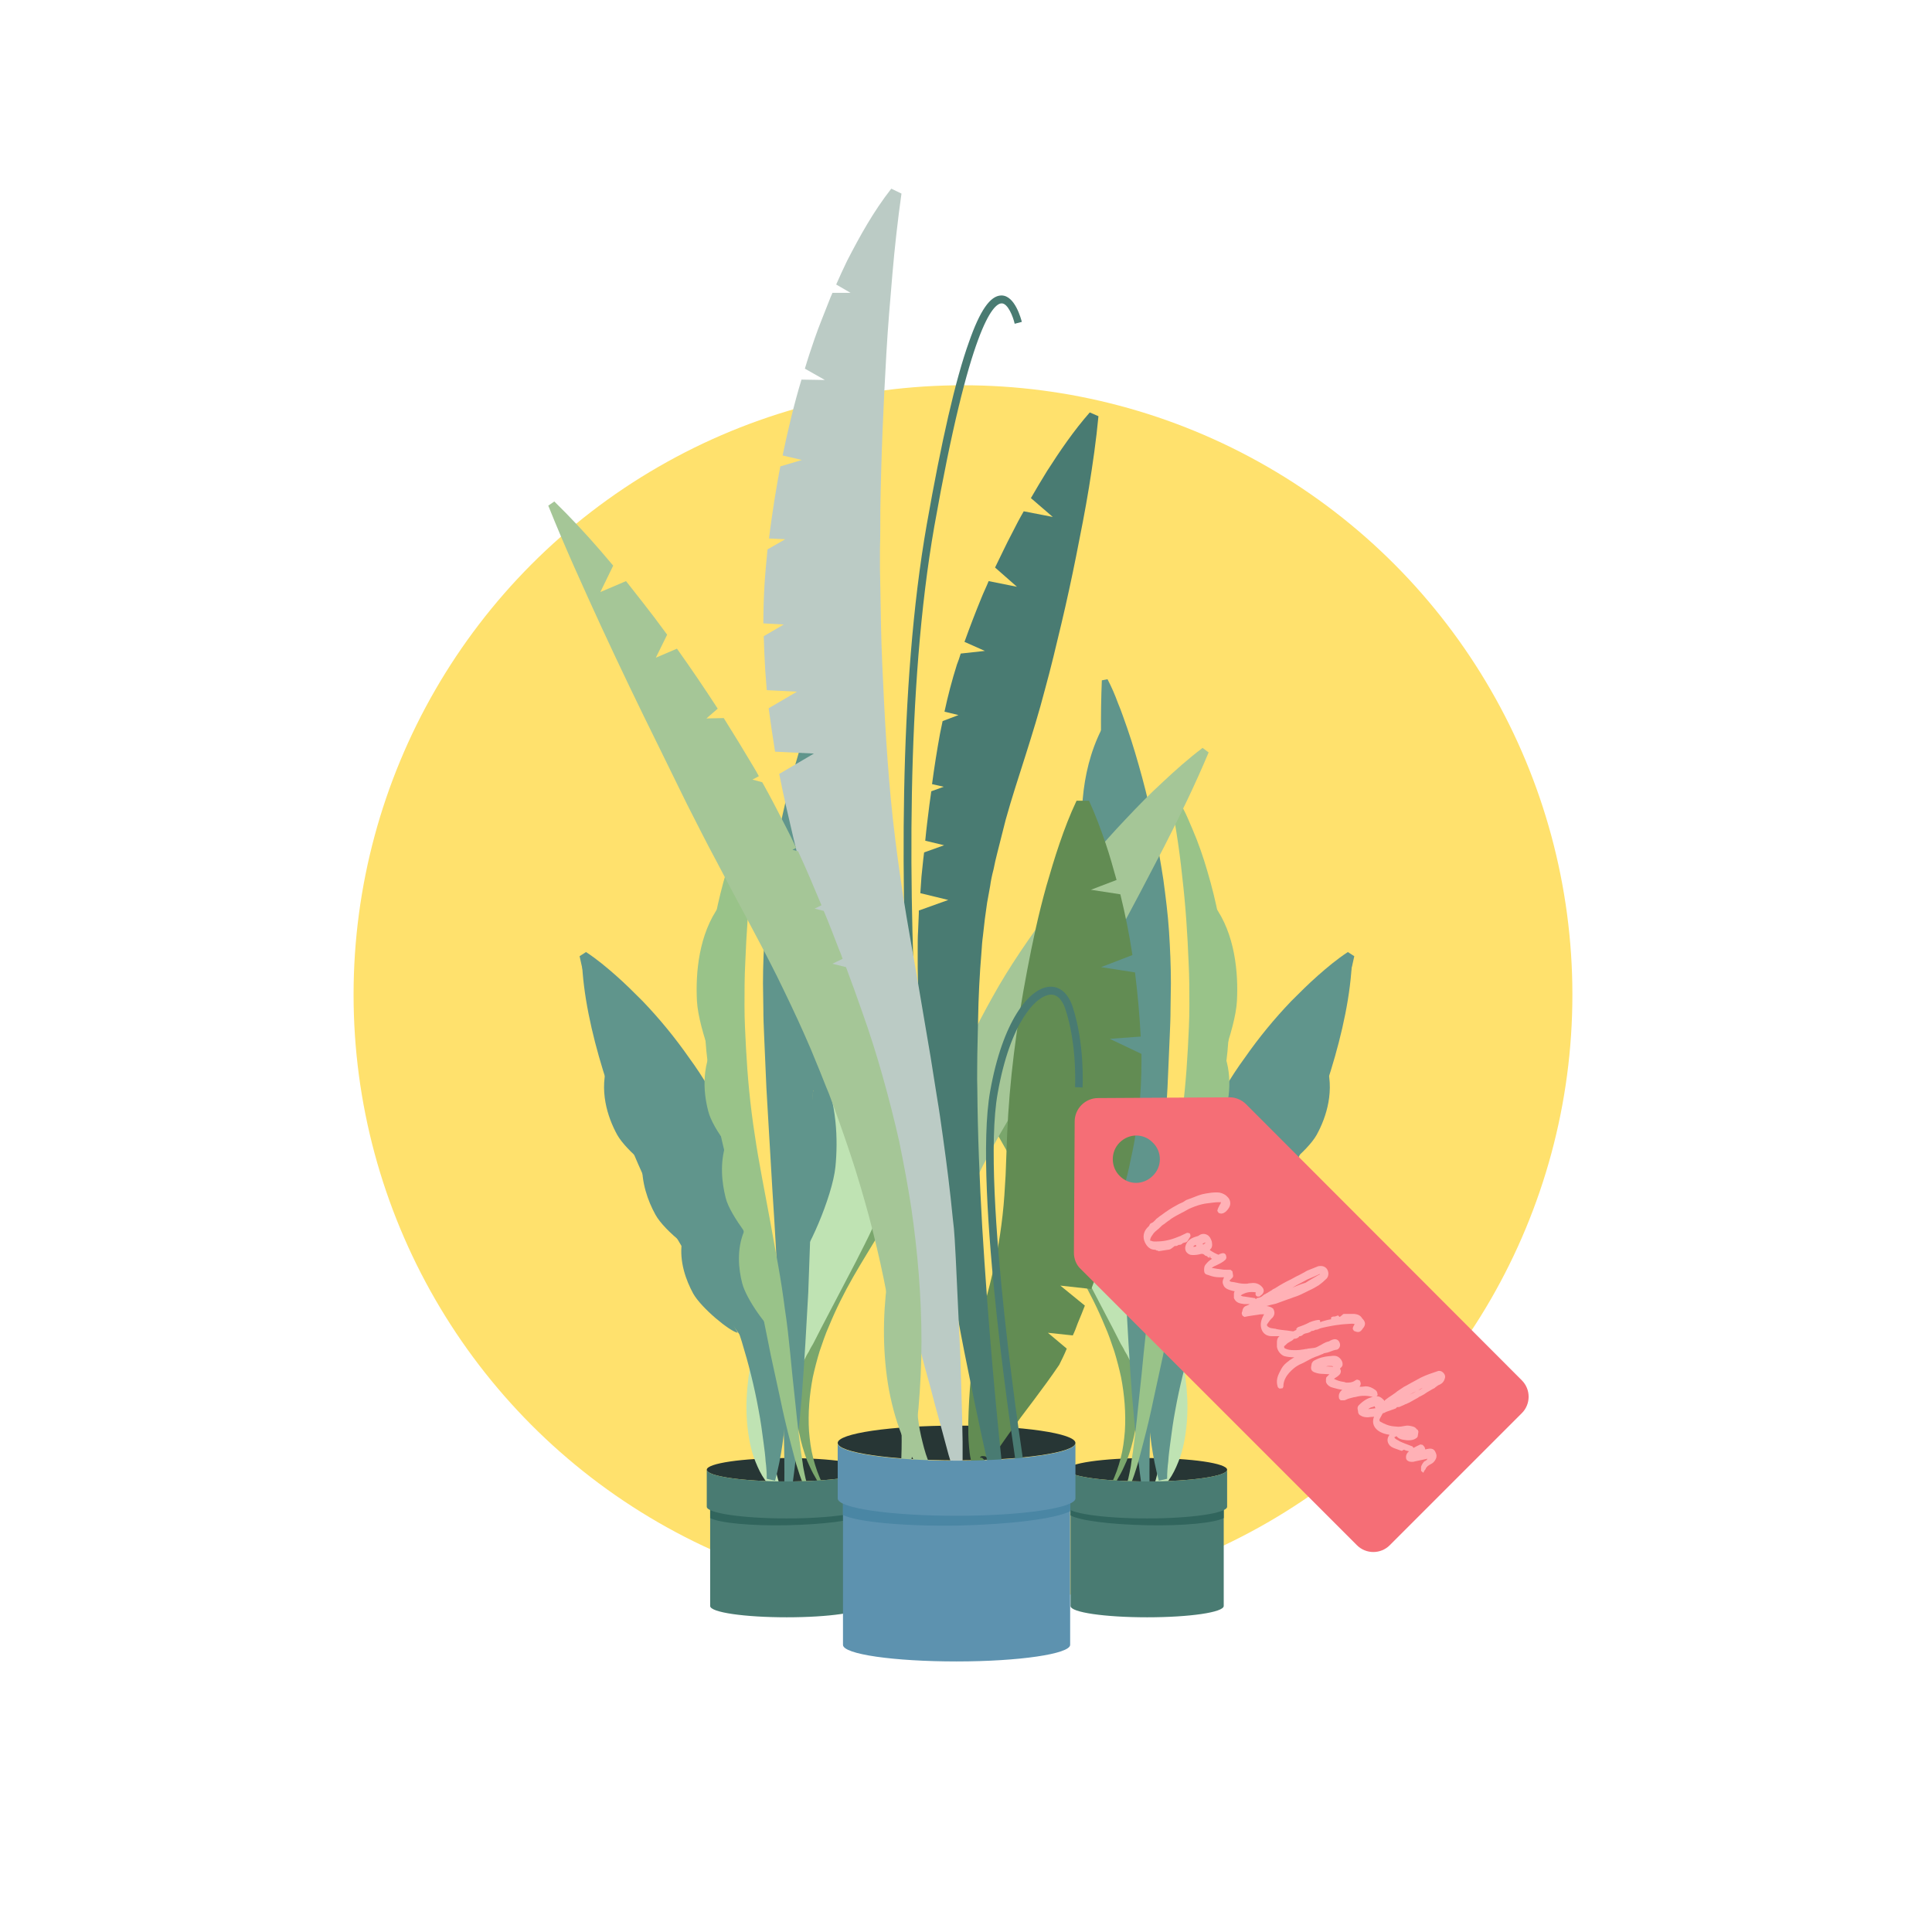 <?xml version="1.0" encoding="utf-8"?>
<!-- Generator: Adobe Illustrator 24.1.0, SVG Export Plug-In . SVG Version: 6.00 Build 0)  -->
<svg version="1.1" id="Ebene_1" xmlns="http://www.w3.org/2000/svg" xmlns:xlink="http://www.w3.org/1999/xlink" x="0px" y="0px"
	 viewBox="0 0 512 512" style="enable-background:new 0 0 512 512;" xml:space="preserve">
<style type="text/css">
	.st0{fill:#FFE16D;}
	.st1{fill:#5D92AF;}
	.st2{fill:#273635;}
	.st3{fill:#7AA66C;}
	.st4{fill:#BFE3B3;}
	.st5{fill:#60958C;}
	.st6{fill:#99C389;}
	.st7{fill:#497B72;}
	.st8{fill:#31655D;}
	.st9{fill:#BA3143;}
	.st10{fill:#DA545F;}
	.st11{fill:#8EC3AE;}
	.st12{fill:#A5C697;}
	.st13{fill:#628C53;}
	.st14{fill:#BBCBC5;}
	.st15{fill:#4A86A4;}
	.st16{fill:#F56E76;}
	.st17{fill:#95C5AD;}
	.st18{fill:#7AAD97;}
	.st19{fill:#A1B5AE;}
	.st20{fill:#80A86F;}
	.st21{fill:#AFD2A3;}
	.st22{fill:#71A8C6;}
	.st23{fill:none;stroke:#60958C;stroke-width:40;stroke-miterlimit:10;}
	.st24{fill:#FFB1B6;}
</style>
<circle class="st0" cx="255.2" cy="263.6" r="161.5"/>
<g>
	<g>
		<g>
			<path class="st1" d="M209.1,324.1c1.9,0,1.9-3,0-3C207.2,321.1,207.2,324.1,209.1,324.1L209.1,324.1z"/>
		</g>
	</g>
	<ellipse class="st2" cx="208.5" cy="389.5" rx="21.2" ry="3.1"/>
	<path class="st3" d="M217.5,393.7c-0.8-1-1.4-2.1-2-3.2c-0.6-1.1-1.1-2.3-1.6-3.4c-0.9-2.4-1.6-4.8-2.1-7.3c-1-5-1.2-10.2-0.7-15.3
		c0.3-2.5,0.6-5.1,1.2-7.6c0.6-2.5,1.2-5,2-7.4c0.8-2.4,1.7-4.8,2.7-7.1c1-2.3,1.9-4.7,3-7c2.1-4.6,4.3-9.1,6.8-13.5
		c1.2-2.2,2.6-4.3,3.9-6.4c1.4-2.1,2.8-4.1,4.3-6.2c2.9-4,6-8,9.3-11.7c3.3-3.8,6.7-7.4,10.5-10.8l0.6,0.5
		c-2.3,4.5-4.6,8.8-7.1,13.1c-2.4,4.3-4.9,8.6-7.3,12.8c-2.5,4.2-4.9,8.5-7.4,12.7c-2.5,4.2-5.1,8.3-7.5,12.5
		c-2.4,4.2-4.6,8.6-6.4,13c-1,2.2-1.7,4.4-2.5,6.7c-0.7,2.3-1.3,4.6-1.8,6.9c-0.9,4.7-1.3,9.5-1,14.3c0.2,2.4,0.5,4.8,1.1,7.1
		c0.6,2.3,1.4,4.7,2.5,6.8L217.5,393.7z"/>
	<path class="st4" d="M205.3,395.3c-0.4-0.4-0.7-0.7-1-1c-0.3-0.3-0.6-0.7-0.8-1c-0.5-0.7-1-1.4-1.5-2.2c-0.9-1.5-1.6-3.2-2.2-4.8
		c-0.6-1.7-1-3.4-1.3-5.2c-0.3-1.8-0.5-3.5-0.6-5.3c-0.4-7.1,0.7-14.2,2.6-20.9l0.4-1.3l0.4-1.2l0.4-1.2c0.1-0.2,0.1-0.4,0.2-0.6
		l0.2-0.6l1.8-4.5l3.5-9c2.3-5.9,4.2-11.9,5.7-17.8c1.5-6,2.9-11.8,4.4-17.6c1.4-5.8,3-11.7,4.4-17.7c1.4-6,2.8-12.1,4.3-18.4
		c0.4-1.6,0.7-3.1,1.1-4.7l0.6-2.4l0.6-2.4l0.6-2.4l0.7-2.4c0.4-1.6,0.9-3.2,1.5-4.9l2-0.1c0.7,1.6,1.3,3.2,1.8,4.8
		c0.5,1.6,1,3.2,1.5,4.9c0.4,1.6,0.8,3.3,1.2,4.9c0.4,1.6,0.7,3.3,1,5c1.1,6.6,1.7,13.4,1.6,20.2c-0.1,6.8-0.7,13.7-2.2,20.4
		c-0.8,3.4-1.8,6.7-2.9,9.9l-0.9,2.4c-0.3,0.8-0.6,1.6-1,2.4c-0.3,0.8-0.7,1.6-1,2.4c-0.4,0.8-0.7,1.6-1.1,2.3
		c-1.4,3.1-3,6.1-4.5,9.1l-4.6,8.8l-4.5,8.6l-2.2,4.3c-0.4,0.7-0.8,1.3-1.1,2l-0.6,1l-0.5,1c-2.9,5.2-5.5,10.7-6.9,16.5
		c-0.7,2.9-1.1,5.8-1.1,8.8c0,1.5,0.1,3,0.4,4.5c0.1,0.7,0.3,1.5,0.5,2.2c0.1,0.4,0.2,0.7,0.4,1.1c0.1,0.3,0.3,0.7,0.4,1
		L205.3,395.3z"/>
	<path class="st5" d="M207.8,396.9c0.1-4.5,0.1-9,0-13.6c-0.1-4.5-0.2-9-0.3-13.6c-0.3-9-0.7-18.1-1.2-27.1c-0.5-9-1-18.1-1.6-27.1
		l-0.4-6.8l-0.4-6.8l-0.4-6.8c-0.1-2.3-0.3-4.6-0.4-6.9c-0.1-2.3-0.2-4.6-0.3-6.9c-0.1-2.3-0.2-4.6-0.3-6.9
		c-0.1-2.3-0.2-4.6-0.2-6.9c0-2.3-0.1-4.6-0.1-6.9c0-4.6,0.2-9.2,0.5-13.8c0.3-4.6,0.9-9.2,1.5-13.7c1.4-9.1,3.2-18.1,5.6-27
		c1.2-4.4,2.5-8.9,4-13.2c0.8-2.2,1.5-4.4,2.4-6.5c0.8-2.2,1.7-4.3,2.8-6.4l1.5,0.3c0.4,9.3,0.2,18.4,0,27.4c-0.2,9-0.6,18-1,27
		c-0.4,8.9-1.1,17.8-2,26.7c-0.9,8.9-1.8,17.8-2,26.7c-0.1,2.2-0.1,4.5-0.1,6.7l-0.1,6.8l-0.1,6.8l-0.1,6.8
		c-0.2,9.1-0.6,18.2-0.9,27.3c-0.5,9.1-1,18.2-1.7,27.3c-0.8,9.1-1.6,18.1-3,27.2L207.8,396.9z"/>
	<path class="st5" d="M203.2,391.9c0-1.5-0.1-3.1-0.3-4.6c-0.1-1.6-0.3-3.1-0.5-4.6c-0.4-3.1-0.8-6.1-1.4-9.2
		c-1.1-6.1-2.6-12-4.4-17.9c-1.8-5.8-3.8-11.5-6.1-17.1l-0.9-2.1l-0.9-2.1l-1.8-4.1c-1.3-2.7-2.6-5.4-4.1-8.1
		c-1.5-2.7-3-5.3-4.6-7.9c-1.6-2.6-3.1-5.3-4.6-7.9c-3-5.3-5.5-10.9-7.9-16.6c-2.4-5.7-4.7-11.5-6.8-17.5c-1-3-2-6.1-2.9-9.2
		c-0.9-3.1-1.7-6.3-2.4-9.6l1.7-1.1c2.9,1.9,5.4,4,7.9,6.2c2.5,2.2,4.8,4.5,7.1,6.8c4.5,4.7,8.6,9.7,12.3,15
		c1.9,2.6,3.7,5.3,5.3,8.1c1.7,2.8,3.2,5.6,4.6,8.5c2.7,5.9,4.8,12.1,6.9,18.3c1,3.1,2,6.3,3,9.4c1,3.1,1.8,6.3,2.6,9.6
		c1.5,6.4,2.5,13,3,19.5c0.5,6.5,0.6,13.1,0.3,19.5c-0.4,6.5-1.2,12.9-2.9,19.2L203.2,391.9z"/>
	<path class="st6" d="M213.2,393.8c-0.2-0.3-0.2-0.3-0.3-0.5c-0.1-0.1-0.1-0.2-0.2-0.4c-0.1-0.2-0.2-0.5-0.3-0.7
		c-0.2-0.5-0.3-0.9-0.5-1.4c-0.3-0.9-0.6-1.9-0.9-2.8c-0.5-1.9-1-3.8-1.5-5.7c-1-3.8-1.9-7.6-2.7-11.5c-0.8-3.8-1.7-7.7-2.5-11.5
		c-0.8-3.9-1.5-7.6-2.3-11.4c-0.8-3.8-1.6-7.6-2.5-11.4c-0.9-3.8-1.8-7.6-2.7-11.4c-1.8-7.6-3.7-15.2-5.5-22.9
		c-1.7-7.7-3.3-15.6-4.1-23.6c-0.4-4-0.5-8.1-0.4-12.1c0-1,0.1-2,0.1-3l0.1-1.5l0.1-1.5c0.1-1,0.2-2,0.3-3l0.3-3
		c1-7.9,2.5-15.8,4.8-23.5c1.1-3.8,2.4-7.6,4-11.3l0.6-1.4l0.6-1.4c0.4-0.9,0.8-1.8,1.3-2.7c0.9-1.8,1.8-3.5,3-5.2l0.9,0.4
		c-0.9,3.8-1.6,7.6-2.2,11.4c-0.6,3.8-1.1,7.6-1.5,11.5c-0.9,7.6-1.4,15.3-1.7,22.9c-0.2,3.8-0.2,7.6-0.2,11.3
		c0,3.8,0.2,7.5,0.4,11.3c0.4,7.5,1.1,15.1,2.3,22.8c1.1,7.6,2.7,15.3,4.1,23c0.7,3.8,1.4,7.7,2.1,11.6c0.7,3.9,1.3,7.8,1.8,11.7
		c1.2,7.8,1.7,15.6,2.6,23.3c0.4,3.9,0.8,7.8,1.3,11.6c0.2,1.9,0.5,3.9,0.8,5.8c0.1,1,0.3,1.9,0.5,2.9c0.1,0.5,0.2,0.9,0.3,1.4
		c0.1,0.2,0.1,0.5,0.2,0.7c0,0.1,0.1,0.2,0.1,0.3l0,0.2l0,0.1l0,0c0,0,0,0,0,0L213.2,393.8z"/>
	<path class="st7" d="M208.5,399.5c-11.2,0-20.3-1.3-20.3-3v29.1c0,1.7,9.1,3,20.3,3s20.3-1.3,20.3-3l0-29.1
		C228.8,398.1,219.7,399.5,208.5,399.5z"/>
	<path class="st8" d="M208.6,404.2c9.5-0.2,17.6-1.2,20.2-2.6v-5.2c0,1.7-9.1,3-20.3,3c-11.2,0-20.3-1.3-20.3-3v5.9
		C190.7,403.6,198.9,404.4,208.6,404.2z"/>
	<path class="st7" d="M208.5,392.6c-11.7,0-21.2-1.4-21.2-3.1v9.8c0,1.7,9.5,3.1,21.2,3.1c11.7,0,21.2-1.4,21.2-3.1v-9.8
		C229.7,391.2,220.2,392.6,208.5,392.6z"/>
	<path class="st5" d="M203.1,362.3c-4.7-3.6-25.3-34.6-32.6-50.7c-7.3-16.1-15.7-39-16.3-57.4"/>
	<path class="st6" d="M193.4,290.1c-2.4-2.1-8.3-17.3-8.7-24.8s0.5-17.8,6-25.3"/>
	<path class="st6" d="M199.1,328.8c2,2.3,3.8,4.1,4.9,4.5l-6.3-24.1c0.7,0.6,1.3,1,1.8,1.2l-9.3-35.3c-4.4,6.6-3.9,14.1-2.5,19.4
		c0.6,2.4,2.5,5.6,4.7,8.5c-1.7,5.2-1.1,10.4-0.1,14.4c0.6,2.5,2.7,5.8,4.9,8.9c-2,4.7-1.5,10-0.5,13.8c1.1,4.3,6.9,12.2,8.8,13
		L199.1,328.8z"/>
	<path class="st5" d="M183.4,331.2c2.5,1.8,4.7,3,5.8,3.1L177,312.5c0.8,0.4,1.5,0.7,2,0.7l-17.8-31.8c-2.6,7.4-0.2,14.7,2.4,19.4
		c1.2,2.1,3.8,4.8,6.6,7.1c-0.3,5.4,1.5,10.4,3.5,14c1.2,2.2,4,5,7,7.4c-0.7,5.1,1.1,10,3,13.5c2.2,3.9,9.8,10.1,11.8,10.4
		L183.4,331.2z"/>
	<path class="st5" d="M215.5,288.9c-2.4,4.6-4.8,8.1-6.2,9l4.5-45.3c-0.9,1.2-1.7,2.1-2.3,2.5l6.5-66.2c7.7,11.4,8.4,25.3,7.5,35.2
		c-0.4,4.4-2.6,10.6-5.1,16.4c3.4,9.2,3.7,19,3,26.4c-0.5,4.6-2.7,11.1-5.4,17.1c3.8,8.4,4.1,18.1,3.4,25.2
		c-0.8,8-7.7,23.5-10.3,25.3L215.5,288.9z"/>
	<circle class="st9" cx="220.2" cy="180.7" r="4.4"/>
	<circle class="st10" cx="220.8" cy="176.5" r="2.8"/>
</g>
<g>
	<g>
		<path class="st1" d="M303.4,324.1c1.9,0,1.9-3,0-3C301.5,321.1,301.5,324.1,303.4,324.1L303.4,324.1z"/>
	</g>
</g>
<ellipse class="st2" cx="304" cy="389.5" rx="21.2" ry="3.1"/>
<path class="st3" d="M295,393.7c0.8-1,1.4-2.1,2-3.2c0.6-1.1,1.1-2.3,1.6-3.4c0.9-2.4,1.6-4.8,2.1-7.3c1-5,1.2-10.2,0.7-15.3
	c-0.3-2.5-0.6-5.1-1.2-7.6c-0.6-2.5-1.2-5-2-7.4c-0.8-2.4-1.7-4.8-2.7-7.1c-1-2.3-1.9-4.7-3-7c-2.1-4.6-4.3-9.1-6.8-13.5
	c-1.2-2.2-2.6-4.3-3.9-6.4c-1.4-2.1-2.8-4.1-4.3-6.2c-2.9-4-6-8-9.3-11.7c-3.3-3.8-6.7-7.4-10.5-10.8l-0.6,0.5
	c2.3,4.5,4.6,8.8,7.1,13.1c2.4,4.3,4.9,8.6,7.3,12.8c2.5,4.2,4.9,8.5,7.4,12.7c2.5,4.2,5.1,8.3,7.5,12.5c2.4,4.2,4.6,8.6,6.4,13
	c1,2.2,1.7,4.4,2.5,6.7c0.7,2.3,1.3,4.6,1.8,6.9c0.9,4.7,1.3,9.5,1,14.3c-0.2,2.4-0.5,4.8-1.1,7.1c-0.6,2.3-1.4,4.7-2.5,6.8
	L295,393.7z"/>
<path class="st4" d="M307.2,395.3c0.4-0.4,0.7-0.7,1-1c0.3-0.3,0.6-0.7,0.8-1c0.5-0.7,1-1.4,1.5-2.2c0.9-1.5,1.6-3.2,2.2-4.8
	c0.6-1.7,1-3.4,1.3-5.2c0.3-1.8,0.5-3.5,0.6-5.3c0.4-7.1-0.7-14.2-2.6-20.9l-0.4-1.3l-0.4-1.2l-0.4-1.2c-0.1-0.2-0.1-0.4-0.2-0.6
	l-0.2-0.6l-1.8-4.5l-3.5-9c-2.3-5.9-4.2-11.9-5.7-17.8c-1.5-6-2.9-11.8-4.4-17.6c-1.4-5.8-3-11.7-4.4-17.7c-1.4-6-2.8-12.1-4.3-18.4
	c-0.4-1.6-0.7-3.1-1.1-4.7l-0.6-2.4l-0.6-2.4l-0.6-2.4l-0.7-2.4c-0.4-1.6-0.9-3.2-1.5-4.9l-2-0.1c-0.7,1.6-1.3,3.2-1.8,4.8
	c-0.5,1.6-1,3.2-1.5,4.9c-0.4,1.6-0.8,3.3-1.2,4.9c-0.4,1.6-0.7,3.3-1,5c-1.1,6.6-1.7,13.4-1.6,20.2c0.1,6.8,0.7,13.7,2.2,20.4
	c0.8,3.4,1.8,6.7,2.9,9.9l0.9,2.4c0.3,0.8,0.6,1.6,1,2.4c0.3,0.8,0.7,1.6,1,2.4c0.4,0.8,0.7,1.6,1.1,2.3c1.4,3.1,3,6.1,4.5,9.1
	l4.6,8.8l4.5,8.6l2.2,4.3c0.4,0.7,0.8,1.3,1.1,2l0.6,1l0.5,1c2.9,5.2,5.5,10.7,6.9,16.5c0.7,2.9,1.1,5.8,1.1,8.8
	c0,1.5-0.1,3-0.4,4.5c-0.1,0.7-0.3,1.5-0.5,2.2c-0.1,0.4-0.2,0.7-0.4,1.1c-0.1,0.3-0.3,0.7-0.4,1L307.2,395.3z"/>
<path class="st5" d="M304.7,396.9c-0.1-4.5-0.1-9,0-13.6c0.1-4.5,0.2-9,0.3-13.6c0.3-9,0.7-18.1,1.2-27.1c0.5-9,1-18.1,1.6-27.1
	l0.4-6.8l0.4-6.8l0.4-6.8c0.1-2.3,0.3-4.6,0.4-6.9c0.1-2.3,0.2-4.6,0.3-6.9c0.1-2.3,0.2-4.6,0.3-6.9c0.1-2.3,0.2-4.6,0.2-6.9
	c0-2.3,0.1-4.6,0.1-6.9c0-4.6-0.2-9.2-0.5-13.8c-0.3-4.6-0.9-9.2-1.5-13.7c-1.4-9.1-3.2-18.1-5.6-27c-1.2-4.4-2.5-8.9-4-13.2
	c-0.8-2.2-1.5-4.4-2.4-6.5c-0.8-2.2-1.7-4.3-2.8-6.4l-1.5,0.3c-0.4,9.3-0.2,18.4,0,27.4c0.2,9,0.6,18,1,27c0.4,8.9,1.1,17.8,2,26.7
	c0.9,8.9,1.8,17.8,2,26.7c0.1,2.2,0.1,4.5,0.1,6.7l0.1,6.8l0.1,6.8l0.1,6.8c0.2,9.1,0.6,18.2,0.9,27.3c0.5,9.1,1,18.2,1.7,27.3
	c0.8,9.1,1.6,18.1,3,27.2L304.7,396.9z"/>
<path class="st5" d="M309.3,391.9c0-1.5,0.1-3.1,0.3-4.6c0.1-1.6,0.3-3.1,0.5-4.6c0.4-3.1,0.8-6.1,1.4-9.2c1.1-6.1,2.6-12,4.4-17.9
	c1.8-5.8,3.8-11.5,6.1-17.1l0.9-2.1l0.9-2.1l1.8-4.1c1.3-2.7,2.6-5.4,4.1-8.1c1.5-2.7,3-5.3,4.6-7.9c1.6-2.6,3.1-5.3,4.6-7.9
	c3-5.3,5.5-10.9,7.9-16.6c2.4-5.7,4.7-11.5,6.8-17.5c1-3,2-6.1,2.9-9.2c0.9-3.1,1.7-6.3,2.4-9.6l-1.7-1.1c-2.9,1.9-5.4,4-7.9,6.2
	c-2.5,2.2-4.8,4.5-7.1,6.8c-4.5,4.7-8.6,9.7-12.3,15c-1.9,2.6-3.7,5.3-5.3,8.1c-1.7,2.8-3.2,5.6-4.6,8.5c-2.7,5.9-4.8,12.1-6.9,18.3
	c-1,3.1-2,6.3-3,9.4c-1,3.1-1.8,6.3-2.6,9.6c-1.5,6.4-2.5,13-3,19.5c-0.5,6.5-0.6,13.1-0.3,19.5c0.4,6.5,1.2,12.9,2.9,19.2
	L309.3,391.9z"/>
<path class="st6" d="M299.3,393.8c0.2-0.3,0.2-0.3,0.3-0.5c0.1-0.1,0.1-0.2,0.2-0.4c0.1-0.2,0.2-0.5,0.3-0.7
	c0.2-0.5,0.3-0.9,0.5-1.4c0.3-0.9,0.6-1.9,0.9-2.8c0.5-1.9,1-3.8,1.5-5.7c1-3.8,1.9-7.6,2.7-11.5c0.8-3.8,1.7-7.7,2.5-11.5
	c0.8-3.9,1.5-7.6,2.3-11.4c0.8-3.8,1.6-7.6,2.5-11.4c0.9-3.8,1.8-7.6,2.7-11.4c1.8-7.6,3.7-15.2,5.5-22.9c1.7-7.7,3.3-15.6,4.1-23.6
	c0.4-4,0.5-8.1,0.4-12.1c0-1-0.1-2-0.1-3l-0.1-1.5l-0.1-1.5c-0.1-1-0.2-2-0.3-3l-0.3-3c-1-7.9-2.5-15.8-4.8-23.5
	c-1.1-3.8-2.4-7.6-4-11.3l-0.6-1.4l-0.6-1.4c-0.4-0.9-0.8-1.8-1.3-2.7c-0.9-1.8-1.8-3.5-3-5.2l-0.9,0.4c0.9,3.8,1.6,7.6,2.2,11.4
	c0.6,3.8,1.1,7.6,1.5,11.5c0.9,7.6,1.4,15.3,1.7,22.9c0.2,3.8,0.2,7.6,0.2,11.3c0,3.8-0.2,7.5-0.4,11.3c-0.4,7.5-1.1,15.1-2.3,22.8
	c-1.1,7.6-2.7,15.3-4.1,23c-0.7,3.8-1.4,7.7-2.1,11.6c-0.7,3.9-1.3,7.8-1.8,11.7c-1.2,7.8-1.7,15.6-2.6,23.3
	c-0.4,3.9-0.8,7.8-1.3,11.6c-0.2,1.9-0.5,3.9-0.8,5.8c-0.1,1-0.3,1.9-0.5,2.9c-0.1,0.5-0.2,0.9-0.3,1.4c-0.1,0.2-0.1,0.5-0.2,0.7
	c0,0.1-0.1,0.2-0.1,0.3l0,0.2l0,0.1l0,0c0,0,0,0,0,0L299.3,393.8z"/>
<path class="st7" d="M304,399.5c11.2,0,20.3-1.3,20.3-3l0,29.1c0,1.7-9.1,3-20.3,3s-20.3-1.3-20.3-3l0-29.1
	C283.7,398.1,292.8,399.5,304,399.5z"/>
<path class="st8" d="M303.9,404.2c-9.5-0.2-17.6-1.2-20.2-2.6v-5.2c0,1.7,9.1,3,20.3,3c11.2,0,20.3-1.3,20.3-3v5.9
	C321.8,403.6,313.6,404.4,303.9,404.2z"/>
<path class="st7" d="M304,392.6c11.7,0,21.2-1.4,21.2-3.1v9.8c0,1.7-9.5,3.1-21.2,3.1s-21.2-1.4-21.2-3.1v-9.8
	C282.8,391.2,292.3,392.6,304,392.6z"/>
<path class="st5" d="M309.4,362.3c4.7-3.6,25.3-34.6,32.6-50.7c7.3-16.1,15.7-39,16.3-57.4"/>
<path class="st6" d="M319.1,290.1c2.4-2.1,8.3-17.3,8.7-24.8c0.4-7.5-0.5-17.8-6-25.3"/>
<path class="st6" d="M313.4,328.8c-2,2.3-3.8,4.1-4.9,4.5l6.3-24.1c-0.7,0.6-1.3,1-1.8,1.2l9.3-35.3c4.4,6.6,3.9,14.1,2.5,19.4
	c-0.6,2.4-2.5,5.6-4.7,8.5c1.7,5.2,1.1,10.4,0.1,14.4c-0.6,2.5-2.7,5.8-4.9,8.9c2,4.7,1.5,10,0.5,13.8c-1.1,4.3-6.9,12.2-8.8,13
	L313.4,328.8z"/>
<path class="st5" d="M329.1,331.2c-2.5,1.8-4.7,3-5.8,3.1l12.2-21.8c-0.8,0.4-1.5,0.7-2,0.7l17.8-31.8c2.6,7.4,0.2,14.7-2.4,19.4
	c-1.2,2.1-3.8,4.8-6.6,7.1c0.3,5.4-1.5,10.4-3.5,14c-1.2,2.2-4,5-7,7.4c0.7,5.1-1.1,10-3,13.5c-2.2,3.9-9.8,10.1-11.8,10.4
	L329.1,331.2z"/>
<path class="st5" d="M297,288.9c2.4,4.6,4.8,8.1,6.2,9l-4.5-45.3c0.9,1.2,1.7,2.1,2.3,2.5l-6.5-66.2c-7.7,11.4-8.4,25.3-7.5,35.2
	c0.4,4.4,2.6,10.6,5.1,16.4c-3.4,9.2-3.7,19-3,26.4c0.5,4.6,2.7,11.1,5.4,17.1c-3.8,8.4-4.1,18.1-3.4,25.2c0.8,8,7.7,23.5,10.3,25.3
	L297,288.9z"/>
<path class="st7" d="M248.2,361.3c-0.2-1.4-17.7-136.3-2.6-222.3c3.9-22.1,7.6-38.4,11.2-48.4c2.9-8.3,5.6-12.2,8.5-12.3
	c0,0,0.1,0,0.1,0c3.6,0,5.2,6.3,5.4,7l-1.9,0.5c-0.4-1.8-1.8-5.5-3.5-5.4c-2.2,0.1-8.4,6-17.8,59.1c-15,85.7,2.5,220.3,2.7,221.7
	L248.2,361.3z"/>
<ellipse class="st2" cx="253.5" cy="382.4" rx="31.5" ry="4.6"/>
<path class="st12" d="M247.4,394c-0.9-0.9-1.6-1.8-2.4-2.7c-0.7-0.9-1.4-1.9-2-2.9c-1.2-2-2.3-4.1-3.3-6.3c-1.9-4.4-3.2-9-4.1-13.7
	c-1.7-9.4-1.7-19.2-0.5-28.6c0.6-4.7,1.5-9.5,2.6-14.1c0.3-1.2,0.6-2.3,0.9-3.5c0.3-1.1,0.6-2.3,1-3.4l1-3.4l0.3-0.9l0.3-0.8
	l0.6-1.7c1.6-4.4,3.3-8.8,5.1-13.1c1.7-4.3,3.6-8.6,5.4-12.9c0.9-2.1,1.9-4.3,2.9-6.4l1.5-3.2l1.5-3.1c2.1-4.2,4.3-8.2,6.6-12.2
	c4.7-8,10.1-15.5,15.6-22.9c2.8-3.7,5.7-7.3,8.7-10.8l2.2-2.6l2.3-2.6c1.5-1.7,3.1-3.4,4.7-5.1c3.2-3.4,6.4-6.7,9.8-9.8
	c3.4-3.2,6.9-6.3,10.6-9.1l1.6,1.2c-1.8,4.3-3.7,8.5-5.7,12.7c-2,4.2-4,8.2-6.1,12.3c-4.2,8.1-8.4,16.1-12.7,24
	c-4.3,7.9-8.7,15.7-13.2,23.4c-2.3,3.8-4.6,7.6-7,11.4c-2.4,3.8-4.7,7.5-7,11.3c-1.2,1.9-2.3,3.8-3.4,5.7c-1.1,1.9-2.2,3.9-3.2,5.8
	c-2.1,3.9-4,7.9-5.8,11.9l-2.7,6c-0.5,1-0.8,2-1.3,3c-0.4,1-0.9,2-1.2,3l-1.2,3c-0.4,1-0.7,2-1.1,3.1l-0.5,1.5l-0.5,1.5
	c-0.3,1-0.7,2.1-0.9,3.1c-1.2,4.2-2.2,8.4-2.9,12.7c-0.7,4.3-1.1,8.6-1.1,12.9c0,1.1,0,2.2,0.1,3.2c0,1.1,0.1,2.2,0.2,3.2
	c0.2,2.2,0.5,4.3,1,6.5c0.5,2.1,1,4.2,1.8,6.3c0.4,1,0.8,2.1,1.2,3c0.5,1,1,2,1.5,2.8L247.4,394z"/>
<path class="st13" d="M281,340.7l8.2,0.9c1.2-3.1,2.3-6.3,3.3-9.5l-5.6-4.7l6.9,0.8c0,0,0-0.1,0-0.1c1.2-3.7,2.3-7.4,3.4-11.1
	l-5-4.2l6,0.7c0.8-2.9,1.4-5.9,2-8.8c0.4-1.9,0.7-3.8,1-5.8l-6.3-5.3l6.9,0.8c0.5-4.4,0.7-8.9,0.7-13.3c0-0.6,0-1.2,0-1.8l-8.4-4
	l8.2-0.6c-0.3-5.7-0.8-11.3-1.5-16.9c0,0,0,0,0-0.1l-9-1.4l8.3-3.2c-0.8-5.4-1.9-10.8-3.2-16.1l-7.8-1.2l6.8-2.6
	c-0.9-3.2-1.8-6.5-2.9-9.7c-1.3-3.8-2.7-7.6-4.4-11.3h-3.3c-1.8,3.8-3.2,7.5-4.5,11.3c-1.3,3.8-2.4,7.5-3.5,11.3
	c-2.1,7.5-3.7,15-5.1,22.4c-1.4,7.4-2.6,14.7-3.5,22c-0.9,7.3-1.5,14.4-1.8,21.5l-0.4,10.7c-0.2,3.5-0.4,7.1-0.8,10.6
	c-0.4,3.5-0.9,7-1.6,10.5c-0.7,3.5-1.5,6.9-2.4,10.3c-0.9,3.4-2,6.9-3,10.3c-0.3,1.9-0.6,3.9-0.8,5.9l-0.3,3l-0.3,3
	c-0.4,4-0.6,8-0.7,12.1c0,2.1,0,4.1,0.2,6.3c0.1,1.1,0.2,2.2,0.5,3.5c0.1,0.4,0.2,0.7,0.3,1.2c0.1,0.2,0.2,0.6,0.5,1
	c0.1,0.2,0.3,0.5,0.7,0.7c0.3,0.2,0.7,0.5,1.1,0.5c0.9,0.1,1.3-0.1,1.6-0.3c0.3-0.2,0.5-0.4,0.6-0.5c0.3-0.3,0.4-0.6,0.6-1l-2.5-2.2
	c-0.1,0-0.3,0.1-0.4,0c0,0-0.1-0.1,0-0.2c0.1-0.1,0.3-0.3,1-0.2c0.3,0,0.6,0.2,0.8,0.4c0.2,0.2,0.4,0.3,0.4,0.4
	c0.2,0.2,0.2,0.3,0.3,0.3c0.1,0.1,0.2-0.1,0.3-0.2l1.4-2c1-1.5,2.1-3,3.2-4.6c2.2-3.1,4.5-6.2,6.8-9.2l1.7-2.3l1.7-2.3
	c1.1-1.5,2.2-3.1,3.3-4.7c0.7-1.4,1.4-2.8,2-4.3l-5-4.2l6.6,0.7c0.5-1,0.9-2.1,1.3-3.2c0.7-1.6,1.3-3.2,1.9-4.7L281,340.7z"/>
<path class="st7" d="M288.8,109.3c-4.3,4.9-7.9,10.2-11.3,15.5c-1.5,2.4-2.9,4.8-4.3,7.2l5.8,5l-7.7-1.5c-1.1,1.9-2.1,3.8-3.1,5.8
	c-1.6,3-3,6.1-4.5,9.1l5.8,5.1l-7.5-1.5c-0.6,1.5-1.3,2.9-1.9,4.4c-1.6,3.9-3.1,7.8-4.5,11.7l5.4,2.4l-6.4,0.7c-0.3,1-0.6,1.9-1,2.9
	c-1.3,4.1-2.4,8.3-3.3,12.5l3.7,0.9l-4.2,1.6c-0.2,1.1-0.5,2.3-0.7,3.4c-0.8,4.4-1.5,8.8-2.1,13.3l3.1,0.7l-3.3,1.2
	c-0.2,1.2-0.3,2.4-0.5,3.6c-0.4,3.2-0.8,6.3-1.1,9.5c0,0,0,0,0,0l5,1.2l-5.3,1.9c-0.1,0.5-0.1,1.1-0.2,1.6c-0.2,1.6-0.3,3.2-0.5,4.8
	c-0.1,1.4-0.2,2.9-0.3,4.4l7.4,1.8l-7.8,2.8c0,0.2,0,0.4,0,0.7l-0.2,4.8c-0.1,1.6-0.1,3.2-0.1,4.8c-0.1,12.7,0.7,25.3,2,37.7
	c1.2,12.4,2.9,24.7,4.8,37c1.9,12.3,4,24.5,6.5,36.6c2.4,12.1,5,24.2,7.9,36.2l2.3-0.4c-2.8-24.5-4.9-49-6.4-73.5
	c-0.7-12.2-1.2-24.5-1.3-36.7c-0.1-3,0-6.1,0-9.1c0.1-3,0.1-6.1,0.2-9.1c0.1-6,0.4-12.1,0.9-18c0.1-1.5,0.2-3,0.4-4.4l0.5-4.4
	l0.6-4.3l0.2-1.1l0.2-1.1l0.4-2.2c0.2-1.5,0.5-2.9,0.9-4.4c0.3-1.5,0.6-2.9,1-4.4c0.7-2.9,1.5-5.8,2.2-8.7
	c1.6-5.8,3.5-11.5,5.3-17.2c1.8-5.7,3.6-11.5,5.1-17.3c1.6-5.8,3-11.7,4.4-17.6c1.4-5.9,2.7-11.9,3.9-17.9c1.2-6,2.4-12.1,3.4-18.2
	c1-6.2,1.9-12.4,2.5-18.8L288.8,109.3z"/>
<g>
	<path class="st14" d="M255.1,387l0-0.1l0-0.7l0-1.4l0-2.7l-0.1-5.4c-0.1-3.6-0.2-7.2-0.3-10.8c-0.1-3.6-0.2-7.2-0.4-10.8l-0.5-10.7
		l-0.5-10.7l-0.3-5.4c-0.1-0.9-0.1-1.8-0.2-2.7l-0.3-2.7c-0.7-7.2-1.6-14.4-2.6-21.5c-0.5-3.6-1-7.2-1.6-10.7
		c-0.6-3.6-1.1-7.1-1.7-10.7c-1.2-7.1-2.4-14.2-3.6-21.2c-1.2-7-2.5-14-3.6-21c-1.1-7-2-13.9-2.8-20.9c-1.5-13.9-2.2-27.6-2.8-41
		c-0.3-6.7-0.4-13.4-0.5-20.2c0-1.7-0.1-3.4-0.1-5l0-5.1c0.1-3.4,0.1-6.9,0.1-10.4c0.2-13.8,0.8-27.7,1.6-41.6c0.4-7,1-14,1.6-21
		c0.6-7,1.4-14.2,2.4-21.3l-2.7-1.3c-4.7,6-8.3,12.5-11.7,19.1c-1,2.1-2,4.2-2.9,6.3l3.8,2.2l-4.8,0c-0.2,0.6-0.5,1.1-0.7,1.7
		c-1.3,3.4-2.8,6.9-4,10.4c-0.9,2.6-1.8,5.3-2.6,8l5.3,3l-6.2-0.1c-2,6.6-3.6,13.4-5,20.1l5.1,1.2l-5.7,1.7c-0.6,3-1.1,6.1-1.6,9.1
		c-0.5,3.3-1,6.6-1.4,10l4.3,0.2l-4.7,2.7c-0.3,3.1-0.6,6.2-0.8,9.4c-0.2,3.4-0.3,6.8-0.3,10.2l5.4,0.3l-5.3,3.1
		c0.1,3,0.2,6,0.4,9.1c0.1,1.7,0.3,3.4,0.4,5.2l8,0.4l-7.5,4.4c0.5,3.8,1.1,7.7,1.7,11.5l10.3,0.5l-9.2,5.4
		c1.1,5.6,2.4,11.2,3.7,16.7c1.7,7.1,3.5,14.2,5.3,21.2c1.8,7,3.5,14,5.3,20.9l5.3,20.7c0.9,3.4,1.7,6.9,2.6,10.3
		c0.9,3.4,1.7,6.9,2.5,10.3c1.6,6.9,3.2,13.7,4.6,20.6c0.7,3.4,1.6,6.9,2.5,10.4l2.7,10.4l2.7,10.4c0.9,3.5,1.8,6.9,2.8,10.4
		c0.9,3.5,1.8,6.9,2.8,10.4l1.4,5.2l0.7,2.6l0.4,1.3l0.2,0.6c0,0,0,0,0,0l0,0.1c0.5,0,0.2,0,0,0l0,0.1c0,0.1,0,0,0,0.2
		C258.2,386.9,253.7,387.1,255.1,387z M255,386.8C255.1,386.9,255.1,386.9,255,386.8L255,386.8C255,386.8,255,386.8,255,386.8z"/>
	<path class="st14" d="M252,387.3C252,387.3,252,387.3,252,387.3L252,387.3L252,387.3C251.5,387.3,251.8,387.3,252,387.3L252,387.3
		L252,387.3z"/>
</g>
<path class="st12" d="M241.5,320.1c-0.9-5.9-2-11.7-3.2-17.6c-1.3-5.8-2.8-11.6-4.4-17.3c-1.6-5.7-3.4-11.4-5.4-17
	c-1.4-4-2.8-7.9-4.3-11.9l-3.6-0.9l2.7-1.3c-0.3-0.9-0.6-1.7-1-2.6c-1.3-3.4-2.6-6.8-4-10.1l-2.4-0.6l1.8-0.9c-2-4.8-4-9.6-6.2-14.3
	l-1.5-0.4l1-0.5c-0.9-1.9-1.8-3.8-2.8-5.7c-2-3.9-4-7.8-6.2-11.7l-2.6-0.7l1.7-0.9c-0.4-0.8-0.9-1.6-1.3-2.3
	c-2.6-4.4-5.3-8.8-8-13.1l-4.6,0.1l3-2.6c-3.5-5.4-7.1-10.7-10.8-15.9l-5.6,2.4l3-6.1c-2.1-2.9-4.3-5.8-6.5-8.6
	c-1.5-1.9-2.9-3.7-4.4-5.6l-6.8,2.9l3.4-7c-1.1-1.3-2.3-2.7-3.4-4c-3.9-4.5-7.9-8.8-12.2-13l-1.6,1.1c2.2,5.5,4.5,10.9,6.9,16.3
	c2.4,5.4,4.8,10.7,7.2,15.9c4.9,10.6,9.9,21,15,31.3l7.6,15.5c2.6,5.1,5.2,10.3,7.9,15.3c5.3,10.2,10.9,20.2,16,30.4
	c2.5,5.1,5,10.3,7.3,15.5c0.6,1.3,1.1,2.6,1.7,3.9l1.6,3.9c1.1,2.6,2.1,5.3,3.2,7.9c2,5.3,3.9,10.7,5.7,16.1
	c1.8,5.4,3.4,10.9,4.9,16.4c2.9,11,5.3,22.2,6.8,33.6c0.8,5.7,1.3,11.4,1.6,17.2c0.3,5.7,0.4,11.6-0.1,17.2l2,0.4
	c0.8-2.9,1.3-5.8,1.7-8.7c0.4-2.9,0.8-5.9,1.1-8.8c0.5-5.9,0.8-11.8,0.8-17.7C244.2,343.7,243.2,331.8,241.5,320.1z"/>
<path class="st7" d="M269.7,390.9c-0.5-3.1-11.9-76-7.3-101.7c3.3-18.6,10.3-27.3,15.7-27.7c2.7-0.2,4.9,1.7,6.1,5.1
	c3.3,10,2.7,21.1,2.7,21.6l-2-0.1c0-0.1,0.6-11.2-2.6-20.8c-0.5-1.5-1.7-3.9-4-3.7c-3.8,0.3-10.6,7.4-13.9,26.1
	c-4.6,25.4,7.2,100.3,7.3,101L269.7,390.9z"/>
<path class="st1" d="M253.5,397.2c-16.7,0-30.1-2-30.1-4.4l0,43.1c0,2.5,13.5,4.4,30.1,4.4s30.1-2,30.1-4.4v-43.1
	C283.6,395.2,270.1,397.2,253.5,397.2z"/>
<path class="st15" d="M253.6,404.3c14.1-0.3,26-1.8,30-3.8v-7.7c0,2.5-13.5,4.4-30.1,4.4c-16.7,0-30.1-2-30.1-4.4v8.7
	C227.1,403.3,239.2,404.5,253.6,404.3z"/>
<path class="st1" d="M253.5,387.1c-17.4,0-31.5-2.1-31.5-4.6l0,14.6c0,2.6,14.1,4.6,31.5,4.6s31.5-2.1,31.5-4.6v-14.6
	C284.9,385,270.8,387.1,253.5,387.1z"/>
<path class="st16" d="M330.2,292.6c-1.1-1.1-2.7-1.8-4.3-1.8L291,291c-3.4,0-6.2,2.8-6.2,6.2l-0.2,34.8c0,1.6,0.6,3.2,1.8,4.3
	l73.2,73.2c2.4,2.4,6.3,2.4,8.7,0l35-35c2.4-2.4,2.4-6.3,0-8.7L330.2,292.6z M305.5,311.6c-2.5,2.5-6.4,2.5-8.8,0
	c-2.4-2.4-2.4-6.4,0-8.8c2.5-2.5,6.4-2.5,8.8,0C308,305.2,308,309.2,305.5,311.6z"/>
<path class="st24" d="M377.2,390.3l-0.6-0.5c0-0.1,0-0.2,0-0.3c0-0.2,0-0.5,0-0.8c0.1-0.4,0.6-1.3,1-1.5c0.3-0.1,0.5-0.3,0.7-0.6
	c0,0-0.1,0-0.1,0c-1.1,0.2-2.2,0.5-3.3,0.7c-0.2,0.1-0.5,0.1-0.7,0.1c-0.3,0-0.5,0-0.8-0.1c-0.5-0.2-0.8-0.5-0.8-1.1
	c0-0.7,0.3-1.2,0.8-1.6c-0.5-0.1-0.9-0.2-1.3-0.4c0,0-0.1,0-0.1,0l-0.5,0.3c-0.2-0.1-0.4-0.1-0.6-0.2c-0.5-0.2-0.9-0.3-1.4-0.5
	c-0.5-0.2-1.1-0.5-1.4-1c-0.5-0.7-0.5-1.5-0.1-2.2c0.1-0.1,0.2-0.3,0.2-0.4c0,0,0,0-0.1,0c-0.8-0.1-1.5-0.3-2.3-0.7
	c-1.7-0.9-2.3-2.4-1.7-4c0,0,0,0,0-0.1c-0.2,0.1-0.5,0.1-0.7,0.1c-0.3,0-0.6,0.1-0.9,0.1c-0.7,0-1.3-0.1-1.8-0.4
	c-0.4-0.2-0.7-0.4-0.8-1l0-0.2c0-0.2-0.1-0.3-0.1-0.5c-0.1-0.4,0-0.8,0.3-1.1c1.2-1.2,2.3-1.9,3.7-2.2c-0.8-0.2-1.5-0.3-2.3-0.3
	c-0.7,0-1.5,0.1-2.2,0.3c-0.2,0-0.4,0.1-0.6,0.1c-0.7,0.2-1.3,0.3-1.9,0.6c-0.2,0.1-0.4,0.2-0.7,0.2c-0.1,0-0.3,0-0.5,0l-0.3,0
	l-0.4-0.4c-0.3-1.1,0.1-1.8,0.8-2.4c-0.8-0.1-1.6-0.3-2.3-0.5c-0.9-0.2-1.5-0.6-1.9-1.3l-0.1-0.3l0-0.8l0.1-0.4l0.8-0.8l-1.6-0.1
	c-0.8,0-1.5-0.1-2.3-0.4c-0.8-0.3-1.1-0.8-0.9-1.7c0-0.2,0.1-0.4,0.1-0.6c0.1-0.3,0.3-0.6,0.6-0.8c1.4-0.8,2.8-1.1,4-1.2l0.1,0
	c0.3,0,0.6-0.1,1-0.1c0.3,0,0.6,0,0.9,0.1c0.8,0.2,1.7,1.3,1.6,2.2c0,0.3-0.1,0.5-0.4,0.8c-0.1,0.1-0.2,0.2-0.3,0.3
	c0.2,0.3,0.3,0.6,0.2,1c-0.1,0.5-0.5,0.8-0.9,1.1c-0.3,0.2-0.6,0.4-0.9,0.6c0.8,0.4,1.6,0.7,2.5,0.8c0.2,0,0.4,0.1,0.7,0.2
	c0,0,0,0,0.1,0c0.1,0,0.1,0,0.2,0c0.1,0,0.2,0,0.3,0c0.7,0,1.4-0.2,1.9-0.6c0.1-0.1,0.3-0.1,0.4-0.2l0.7,0.2c0.4,0.7,0.4,1.1,0,1.7
	c0.5,0,1,0,1.5-0.1c0.1,0,0.1,0,0.2,0c0.9,0,1.7,0.4,2.4,0.9c0.5,0.3,0.6,0.7,0.7,1.4l-0.3,0.3c0.7,0,1.2,0.3,1.7,0.8l0.3,0.3l0,0.2
	c0.2-0.2,0.5-0.5,0.7-0.6c0.4-0.3,0.8-0.6,1.3-0.9c0.3-0.2,0.7-0.5,1-0.7l0.5-0.4c0.6-0.4,1.2-0.8,1.8-1.2c0.4-0.2,0.8-0.4,1.1-0.6
	c1.1-0.6,2.2-1.2,3.3-1.8c1.4-0.7,2.9-1.2,4.4-1.7c0.2-0.1,0.4-0.1,0.5-0.1c0.5,0,0.8,0.2,1.2,0.6c0.4,0.5,0.5,1,0.2,1.7
	c-0.3,0.8-0.9,1.2-1.4,1.4c-0.3,0.1-0.5,0.3-0.8,0.5c-0.2,0.1-0.3,0.3-0.5,0.4c-0.2,0.1-0.4,0.2-0.6,0.3c-0.2,0.1-0.3,0.2-0.5,0.3
	c-0.2,0.1-0.5,0.3-0.7,0.4c-0.3,0.2-0.6,0.4-0.9,0.6c-0.3,0.2-0.6,0.3-0.9,0.5c-0.3,0.1-0.5,0.2-0.7,0.4c-0.3,0.2-0.6,0.3-0.9,0.5
	c-0.3,0.2-0.6,0.3-0.9,0.5c-0.3,0.2-0.7,0.4-1,0.5c-0.2,0.1-0.3,0.2-0.5,0.2c-0.2,0.1-0.4,0.2-0.6,0.3c-0.2,0.1-0.5,0.2-0.7,0.3
	c-0.3,0.2-0.6,0.2-0.9,0.2c0,0,0,0-0.1,0c-0.1,0.2-0.3,0.4-0.7,0.5c-0.6,0.2-1.1,0.4-1.7,0.6c-0.3,0.1-0.6,0.2-0.9,0.4
	c-0.2,0.1-0.3,0.1-0.4,0.1l-0.2,0.3c-0.2,0.4-0.5,0.9-0.7,1.3c-0.1,0.2,0,0.5,0.1,0.6c1.2,0.7,2.4,1.2,3.7,1.3
	c0.4,0,0.7,0.1,1.1,0.1c0.6,0,1.1-0.1,1.7-0.2c0.2,0,0.4-0.1,0.7-0.1c0.5,0,1.1,0.1,1.7,0.3c0.3,0.1,0.6,0.3,0.8,0.6
	c0.1,0.1,0.2,0.2,0.3,0.2l0.2,0.5l-0.2,1.3l-0.2,0.3c-0.6,0.5-1.3,0.7-2.2,0.7c-0.6,0-1.1-0.1-1.7-0.2c-0.8-0.2-1.2-0.5-1.5-0.9
	l-0.6,0.3c0.2,0.4,0.6,0.6,1.2,0.9l0.1,0.1c1,0.5,2.2,0.9,3.2,1.3c0.1,0,0.2,0.1,0.3,0.1l0.3,0.4c0.3-0.2,1.8-0.9,1.8-0.9l0.6,0.1
	c0.5,0.5,0.6,0.6,0.7,1.2c0.1,0,0.3,0,0.4-0.1c0.1,0,0.1,0,0.2,0c0.1,0,0.3-0.1,0.5-0.1c0.5,0,1.2,0,1.6,0.9
	c0.3,0.6,0.5,1.3-0.1,2.2c-0.3,0.5-0.7,0.8-1.1,1c-0.6,0.3-1.2,0.7-1.4,1.3c-0.1,0.2-0.2,0.3-0.3,0.4L377.2,390.3L377.2,390.3z
	 M364.2,372.7c-0.2,0.1-0.4,0.2-0.6,0.2c-0.4,0.1-0.7,0.3-1,0.5c0.1,0,0.2,0,0.3,0c0.5-0.1,1.1-0.1,1.6-0.2l-0.2-0.5
	C364.4,372.7,364.2,372.7,364.2,372.7z M375.1,368.8c-0.5,0.2-1,0.5-1.5,0.8c0.4-0.2,0.8-0.4,1.2-0.6c0.2-0.1,0.3-0.2,0.5-0.3
	C375.3,368.7,375.2,368.8,375.1,368.8z M377,367.8c-0.2,0.1-0.4,0.2-0.6,0.3c-0.2,0.1-0.3,0.2-0.5,0.3c0.1,0,0.2-0.1,0.3-0.1
	c0.2-0.1,0.4-0.2,0.7-0.4C376.8,367.9,376.9,367.9,377,367.8z M351.4,362.1c0.6,0,1.2,0.1,1.8,0.1l0.1-0.1c-0.3-0.1-0.5-0.1-0.8-0.1
	C352.1,362,351.8,362,351.4,362.1z M339.1,368c-0.1-0.1-0.4-0.2-0.5-0.5c-0.2-0.7-0.3-1.4-0.1-2.3c0.2-0.9,0.7-1.7,1.1-2.5
	c0.5-0.9,1.2-1.5,1.9-2c0.3-0.3,0.7-0.5,1-0.7c0.2-0.1,0.3-0.2,0.5-0.3c-1,0-1.8-0.1-2.6-0.3c-1-0.3-1.9-1.5-2-2.5
	c0-0.4,0-0.8,0-1.2c0-0.5,0.1-1.2,0.7-1.6c0,0,0,0,0,0c-0.1,0-0.2,0-0.3,0l-0.1,0c-0.2,0-0.4,0-0.6,0c-0.4,0-0.7,0-1.1,0
	c-1,0-1.8-0.4-2.3-1.1c-0.5-0.7-0.7-1.7-0.5-2.7c0.1-0.6,0.4-1.3,0.8-2c-0.1,0-0.2,0-0.3,0c-0.4,0-0.8,0-1.2,0.1
	c-0.2,0-0.5,0.1-0.7,0.1c-0.7,0.1-1.3,0.2-2,0.3c-0.3,0.1-0.7,0.1-1,0.2l-0.5-0.3c-0.1-0.3-0.3-0.5-0.2-0.8c0-0.1,0-0.2,0.1-0.3
	c0.1-0.5,0.2-1.3,1.2-1.6c0.3-0.1,0.5-0.2,0.8-0.4c-0.3,0-0.6,0-0.9,0c-0.4,0-0.8,0-1.2-0.1c-0.6-0.1-1.5-0.3-2-1.3l-0.1-0.2
	c0-0.1,0-0.1,0-0.2c0-0.3,0-0.6,0-1c0-0.2,0.1-0.4,0.2-0.6c0,0,0,0,0,0c-0.5-0.1-1-0.2-1.5-0.4c-0.7-0.2-1.3-0.7-1.5-1.3
	c-0.3-0.6-0.2-1.2,0.1-1.8c0-0.1,0.1-0.1,0.1-0.2c-0.2,0-0.4,0-0.6,0c-0.8,0-1.7,0-2.7-0.3c-0.2-0.1-0.4-0.1-0.6-0.2
	c-0.2-0.1-0.4-0.1-0.6-0.2c-0.5-0.1-0.8-0.5-0.8-1.1c0-0.6,0-1.2,0.5-1.7c0.4-0.5,0.9-1,1.6-1.4c-0.1-0.1-0.2-0.1-0.3-0.2
	c-0.1,0-0.1-0.1-0.2-0.1c0.1,0,0.1,0,0.1,0l-0.1-0.5l-0.1,0.5c-0.3,0-0.6-0.1-0.7-0.4c-0.4,0-0.7-0.3-0.8-0.4
	c-0.2-0.2-0.4-0.2-0.5-0.2c-0.1,0-0.2,0-0.3,0c-0.7,0.2-1.4,0.3-2.1,0.3c-0.1,0-0.1,0-0.2,0c-0.7,0-1.2-0.3-1.6-0.8
	c-0.4-0.6-0.4-1.3-0.1-2c0.4-1,1.3-1.7,2.7-2.1c0.3-0.1,0.4-0.1,0.6-0.2c0.4-0.3,0.8-0.5,1.3-0.5c0.8,0,1.5,0.4,1.9,1.2
	c0.2,0.4,0.4,0.8,0.4,1.3c0.1,0.5,0,0.9-0.2,1.3l-0.1,0.1c-0.1,0.1-0.2,0.3-0.3,0.4c0.2,0.1,0.4,0.2,0.5,0.3c0.5,0.3,1,0.6,1.5,0.8
	c0.2,0.1,0.3,0.1,0.4,0.1c0,0,0,0,0.1-0.1l0.2-0.1c0.3-0.1,0.6-0.2,0.8-0.2c0.9,0,0.9,1,0.9,1.3l-0.2,0.4c-0.7,0.7-1.6,1.1-2.4,1.5
	c-0.5,0.2-0.9,0.4-1.3,0.7c1,0.2,1.8,0.3,2.6,0.4c0.5,0.1,1.1,0.1,1.6,0.1l0.8,0l0.5,0.4l0.2,1.2l-0.1,0.4l-0.9,0.9
	c0.2,0.2,0.4,0.3,0.6,0.3l0.7,0.1c0.9,0.2,1.8,0.4,2.7,0.4c0.1,0,0.2,0,0.4,0c0.2,0,0.5,0,0.7-0.1c0.4,0,0.8-0.1,1.2-0.1
	c0,0,0,0,0,0c1,0,1.8,0.4,2.4,1.1c0.6,0.7,0.5,1.4-0.1,2c-0.1,0.1-0.3,0.2-0.4,0.3l-0.2,0.2l-0.6,0c-0.6-0.3-0.5-0.8-0.4-1.1
	c-0.4-0.1-0.8-0.1-1.2-0.1c-0.8,0-1.5,0.2-2.1,0.5c-0.3,0.1-0.5,0.3-0.7,0.4c0.3,0.2,0.6,0.3,1,0.3c0.4,0.1,0.8,0.1,1.3,0.2
	c0.2,0,0.5,0.1,0.7,0.1c0.2,0,0.4,0.1,0.6,0.1l0.2,0l0.2,0.3l0.3-0.3c0.6-0.1,1.1-0.2,1.5-0.6c0.2-0.2,0.5-0.4,0.8-0.5
	c0.1-0.1,0.2-0.1,0.3-0.2c0.2-0.1,0.4-0.2,0.5-0.3c0.2-0.1,0.4-0.2,0.5-0.3c0.2-0.1,0.4-0.2,0.6-0.4c0.2-0.1,0.4-0.2,0.6-0.3
	c1.4-0.9,2.8-1.7,4.3-2.4c0.6-0.3,1.2-0.7,1.9-1c0.7-0.4,1.4-0.7,2-1.1l0.4-0.2c0.5-0.2,1-0.4,1.5-0.6c0.3-0.1,0.7-0.3,1-0.4
	c0.4-0.2,0.7-0.2,1.1-0.2c0.5,0,1,0.2,1.4,0.6c0.7,0.8,0.7,2,0.1,2.7c-0.7,0.7-1.4,1.3-2.1,1.8c-0.8,0.5-1.7,1-2.6,1.4l-0.6,0.3
	c-1,0.5-2,1-2.9,1.3c-0.7,0.2-1.3,0.5-2,0.7c-1.1,0.4-2.2,0.8-3.3,1.2c-0.4,0.1-0.8,0.2-1.3,0.3c-0.4,0.1-0.7,0.2-1.1,0.3
	c0,0-0.1,0-0.1,0c0.6,0.1,1.2,0.2,1.8,0.7l0.1,0.2c0.3,0.6,0.5,1.6-0.6,2.5c-0.4,0.4-0.7,0.9-1,1.3c-0.2,0.3-0.2,0.4-0.1,0.5
	c0.1,0.2,0.1,0.2,0.4,0.4c0.4,0.3,1,0.3,1.5,0.4c0.2,0,0.3,0,0.5,0.1c0.9,0.2,1.9,0.3,2.9,0.4c0.5,0.1,0.9,0.1,1.4,0.2
	c0.1,0,0.2,0,0.3,0l0.8-0.4l-0.1-0.2c0,0,0-0.1,0.1-0.1c0.1-0.1,0.2-0.3,0.4-0.4c1.2-0.4,2.2-0.8,3.1-1.3c0.5-0.2,1.1-0.4,1.6-0.5
	c0.2,0,0.4-0.1,0.6-0.1l0.2,0c0.1,0,0.2,0,0.3,0.1l0.1,0.5c0.6-0.3,1.2-0.4,1.9-0.6c0.3-0.1,0.7-0.1,1-0.2l-0.1-0.3
	c0.2-0.4,0.6-0.4,0.8-0.4l0.1,0c0.2,0,0.5-0.1,0.7-0.2l0.3-0.1l0.4,0.4c0.1,0,0.2-0.1,0.3-0.2c0.1-0.1,0.3-0.2,0.4-0.3
	c0.1-0.1,0.2-0.3,0.5-0.3c0.2,0,0.4,0,0.5,0c0.3,0,0.5,0,0.8,0c0.3,0,0.6,0,0.9,0c0.2,0,0.4,0,0.5,0c0.8,0.1,1.6,0.3,2.1,1.2
	c0.1,0.1,0.1,0.1,0.2,0.2c0.7,0.8,0.7,1.5,0.1,2.3l-0.1,0.1c-0.3,0.5-0.7,1-1.3,1c-0.3,0-0.6-0.1-1.1-0.3l-0.3-0.5
	c0-0.6,0.3-0.9,0.5-1.3c-0.3-0.1-0.5-0.1-0.8-0.1l-0.1,0c-1.1,0.1-2.2,0.1-3.4,0.3c-1,0.1-1.9,0.3-3,0.5c-0.8,0.2-1.5,0.3-2,0.5
	c-0.1,0-0.2,0.1-0.2,0.1c-0.2,0.1-0.5,0.2-0.8,0.2l-0.1,0c-0.3,0.2-0.6,0.3-0.8,0.3c-0.1,0-0.1,0-0.2,0c-0.4,0.4-0.9,0.5-1.3,0.6
	c-0.5,0.1-0.8,0.2-1.1,0.5c-0.2,0.2-0.5,0.3-0.7,0.3c-0.2,0-0.2,0-0.2,0.1c-0.4,0.5-1,0.6-1.4,0.6c-0.3,0.4-0.7,0.6-1.1,0.8
	c-0.2,0.1-0.3,0.2-0.5,0.3c-0.3,0.2-0.5,0.5-0.8,0.7c-0.1,0.1-0.1,0.1-0.2,0.2c0,0.5,0.1,0.5,0.6,0.7c0.5,0.2,1.1,0.3,1.9,0.3
	c0.2,0,0.5,0,0.7,0c0.7,0,1.3-0.1,2-0.2l0.5-0.1c0.2,0,0.4,0,0.6-0.1c0.6-0.1,1.1-0.1,1.7-0.2c0.5-0.1,0.9-0.3,1.4-0.6l0.4-0.2
	c0.2-0.1,0.3-0.2,0.5-0.3c0.4-0.2,0.9-0.5,1.5-0.6c0.1,0,0.2-0.1,0.4-0.2c0.1-0.1,0.3-0.1,0.4-0.2c0.3-0.1,0.6-0.2,0.8-0.2
	c0.7,0,1.2,0.4,1.4,1.2c0.1,0.4,0,0.8-0.2,1.1c-0.2,0.3-0.5,0.5-0.8,0.5c-0.6,0.1-1.1,0.3-1.6,0.5c-0.5,0.2-0.9,0.3-1.5,0.4
	c-0.1,0-0.3,0.1-0.4,0.2c-0.1,0-0.2,0.1-0.3,0.1l-0.7,0.3c-0.4,0.2-0.9,0.3-1.3,0.5c-0.8,0.3-1.6,0.8-2.4,1.2
	c-0.3,0.2-0.6,0.3-1,0.5c-0.7,0.3-1.4,0.7-2,1.2c-1.9,1.6-2.8,3.1-2.8,4.9l-0.2,0.4L339.1,368L339.1,368z M349.8,337.6
	c-0.4,0.2-0.9,0.4-1.3,0.6c-0.7,0.3-1.4,0.6-2.1,0.9c-0.4,0.2-0.7,0.4-1.1,0.6c-0.6,0.3-1.1,0.6-1.7,0.9c-0.4,0.2-0.8,0.5-1.2,0.7
	c0.1,0,0.1-0.1,0.2-0.1c1-0.4,2.1-0.9,3.2-1.2c0.1,0,0.3-0.1,0.4-0.2l0.8-0.5c0.8-0.5,1.6-0.9,2.4-1.4
	C349.6,337.9,349.7,337.8,349.8,337.6z M316.2,330.4c0.1,0,0.2,0,0.3,0l0,0c0.2,0,0.3,0,0.5-0.1l-0.1-0.4
	C316.6,330,316.3,330.2,316.2,330.4z M318.8,329.8c0.2,0,0.3-0.1,0.5-0.3c0.1-0.1,0.2-0.2,0.3-0.2c0,0,0,0,0,0c-0.1,0-0.2,0-0.2,0
	c-0.1,0-0.1,0-0.1,0c-0.2,0.1-0.4,0.2-0.6,0.3L318.8,329.8z M307.1,331.5c-0.2,0-0.3,0-0.4-0.1l-0.1,0c-0.1,0-0.2,0-0.2-0.1
	c-0.1,0-0.2-0.1-0.3-0.1c-1.2,0-2.1-0.7-2.7-2c-0.6-1.3-0.4-2.7,0.6-3.8c0.1-0.1,0.2-0.2,0.3-0.3c0.2-0.2,0.3-0.3,0.3-0.4
	c0.1-0.3,0.3-0.5,0.6-0.6c0.3-0.1,0.6-0.4,0.9-0.7c0.2-0.2,0.3-0.4,0.5-0.5c0.3-0.2,0.6-0.5,0.9-0.7l0.3-0.2
	c1.2-0.9,2.5-1.8,4.2-2.7c0.3-0.2,0.6-0.3,0.8-0.4c0.5-0.2,0.9-0.4,1.3-0.7c0.2-0.2,0.4-0.2,0.6-0.3c0.5-0.2,1.1-0.4,1.6-0.6
	c1-0.4,2-0.8,3.2-1c1.1-0.2,2-0.3,2.9-0.3l0.2,0c0.8,0,1.6,0.3,2.3,0.8l0.1,0.1c0.3,0.3,0.7,0.6,0.9,1.2c0.3,0.9,0.1,1.7-0.6,2.5
	c-0.3,0.4-0.8,0.9-1.5,1l-0.2,0c-0.2,0-0.3,0-0.4-0.1c-0.1,0-0.1,0-0.2,0l-0.4-0.6c0.1-0.6,0.4-1.1,0.6-1.5c0.2-0.3,0.3-0.5,0.4-0.8
	c-0.1,0-0.2,0-0.4,0c0,0-0.3,0-0.4,0c-0.9,0-1.9,0.2-2.9,0.3l-0.7,0.1c-1,0.2-2.1,0.5-3.5,1.1c-0.8,0.3-1.5,0.8-2.3,1.2
	c-0.3,0.1-0.5,0.3-0.8,0.4c-0.4,0.2-0.7,0.4-1.1,0.6l-0.5,0.3c-0.3,0.2-0.7,0.4-1,0.7c-0.2,0.1-0.4,0.3-0.6,0.4
	c-0.3,0.2-0.6,0.5-0.9,0.7c-0.4,0.2-0.7,0.5-1,0.8c-0.3,0.3-0.5,0.5-0.9,0.8c-0.5,0.4-0.9,0.8-1.2,1.3c-0.4,0.5-0.6,1-0.6,1.4
	c0,0.1,0,0.1,0,0.1l0.2,0c0.3,0.1,0.5,0.2,0.8,0.2c0.2,0,0.5,0,0.7,0c1.9,0,3.8-0.4,5.9-1.3c0.1,0,0.2-0.1,0.3-0.1
	c0.1,0,0.2-0.1,0.2-0.1c0.4-0.2,1.7-0.8,1.7-0.8l0.6,0.1l0.2,0.2l0.1,0.6l-0.8,1.3l-0.2,0.2c-0.2,0.1-0.4,0.2-0.6,0.2
	c-0.2,0.1-0.5,0.1-0.6,0.3c-0.2,0.2-0.5,0.3-0.8,0.3c0,0-0.2,0-0.2,0c-0.1,0.1-0.3,0.3-0.7,0.3l-0.3,0c-0.2,0.2-0.5,0.4-0.9,0.7
	c-0.3,0.2-0.6,0.3-0.9,0.3c-0.9,0.1-1.7,0.3-2.6,0.4L307.1,331.5z"/>
</svg>
